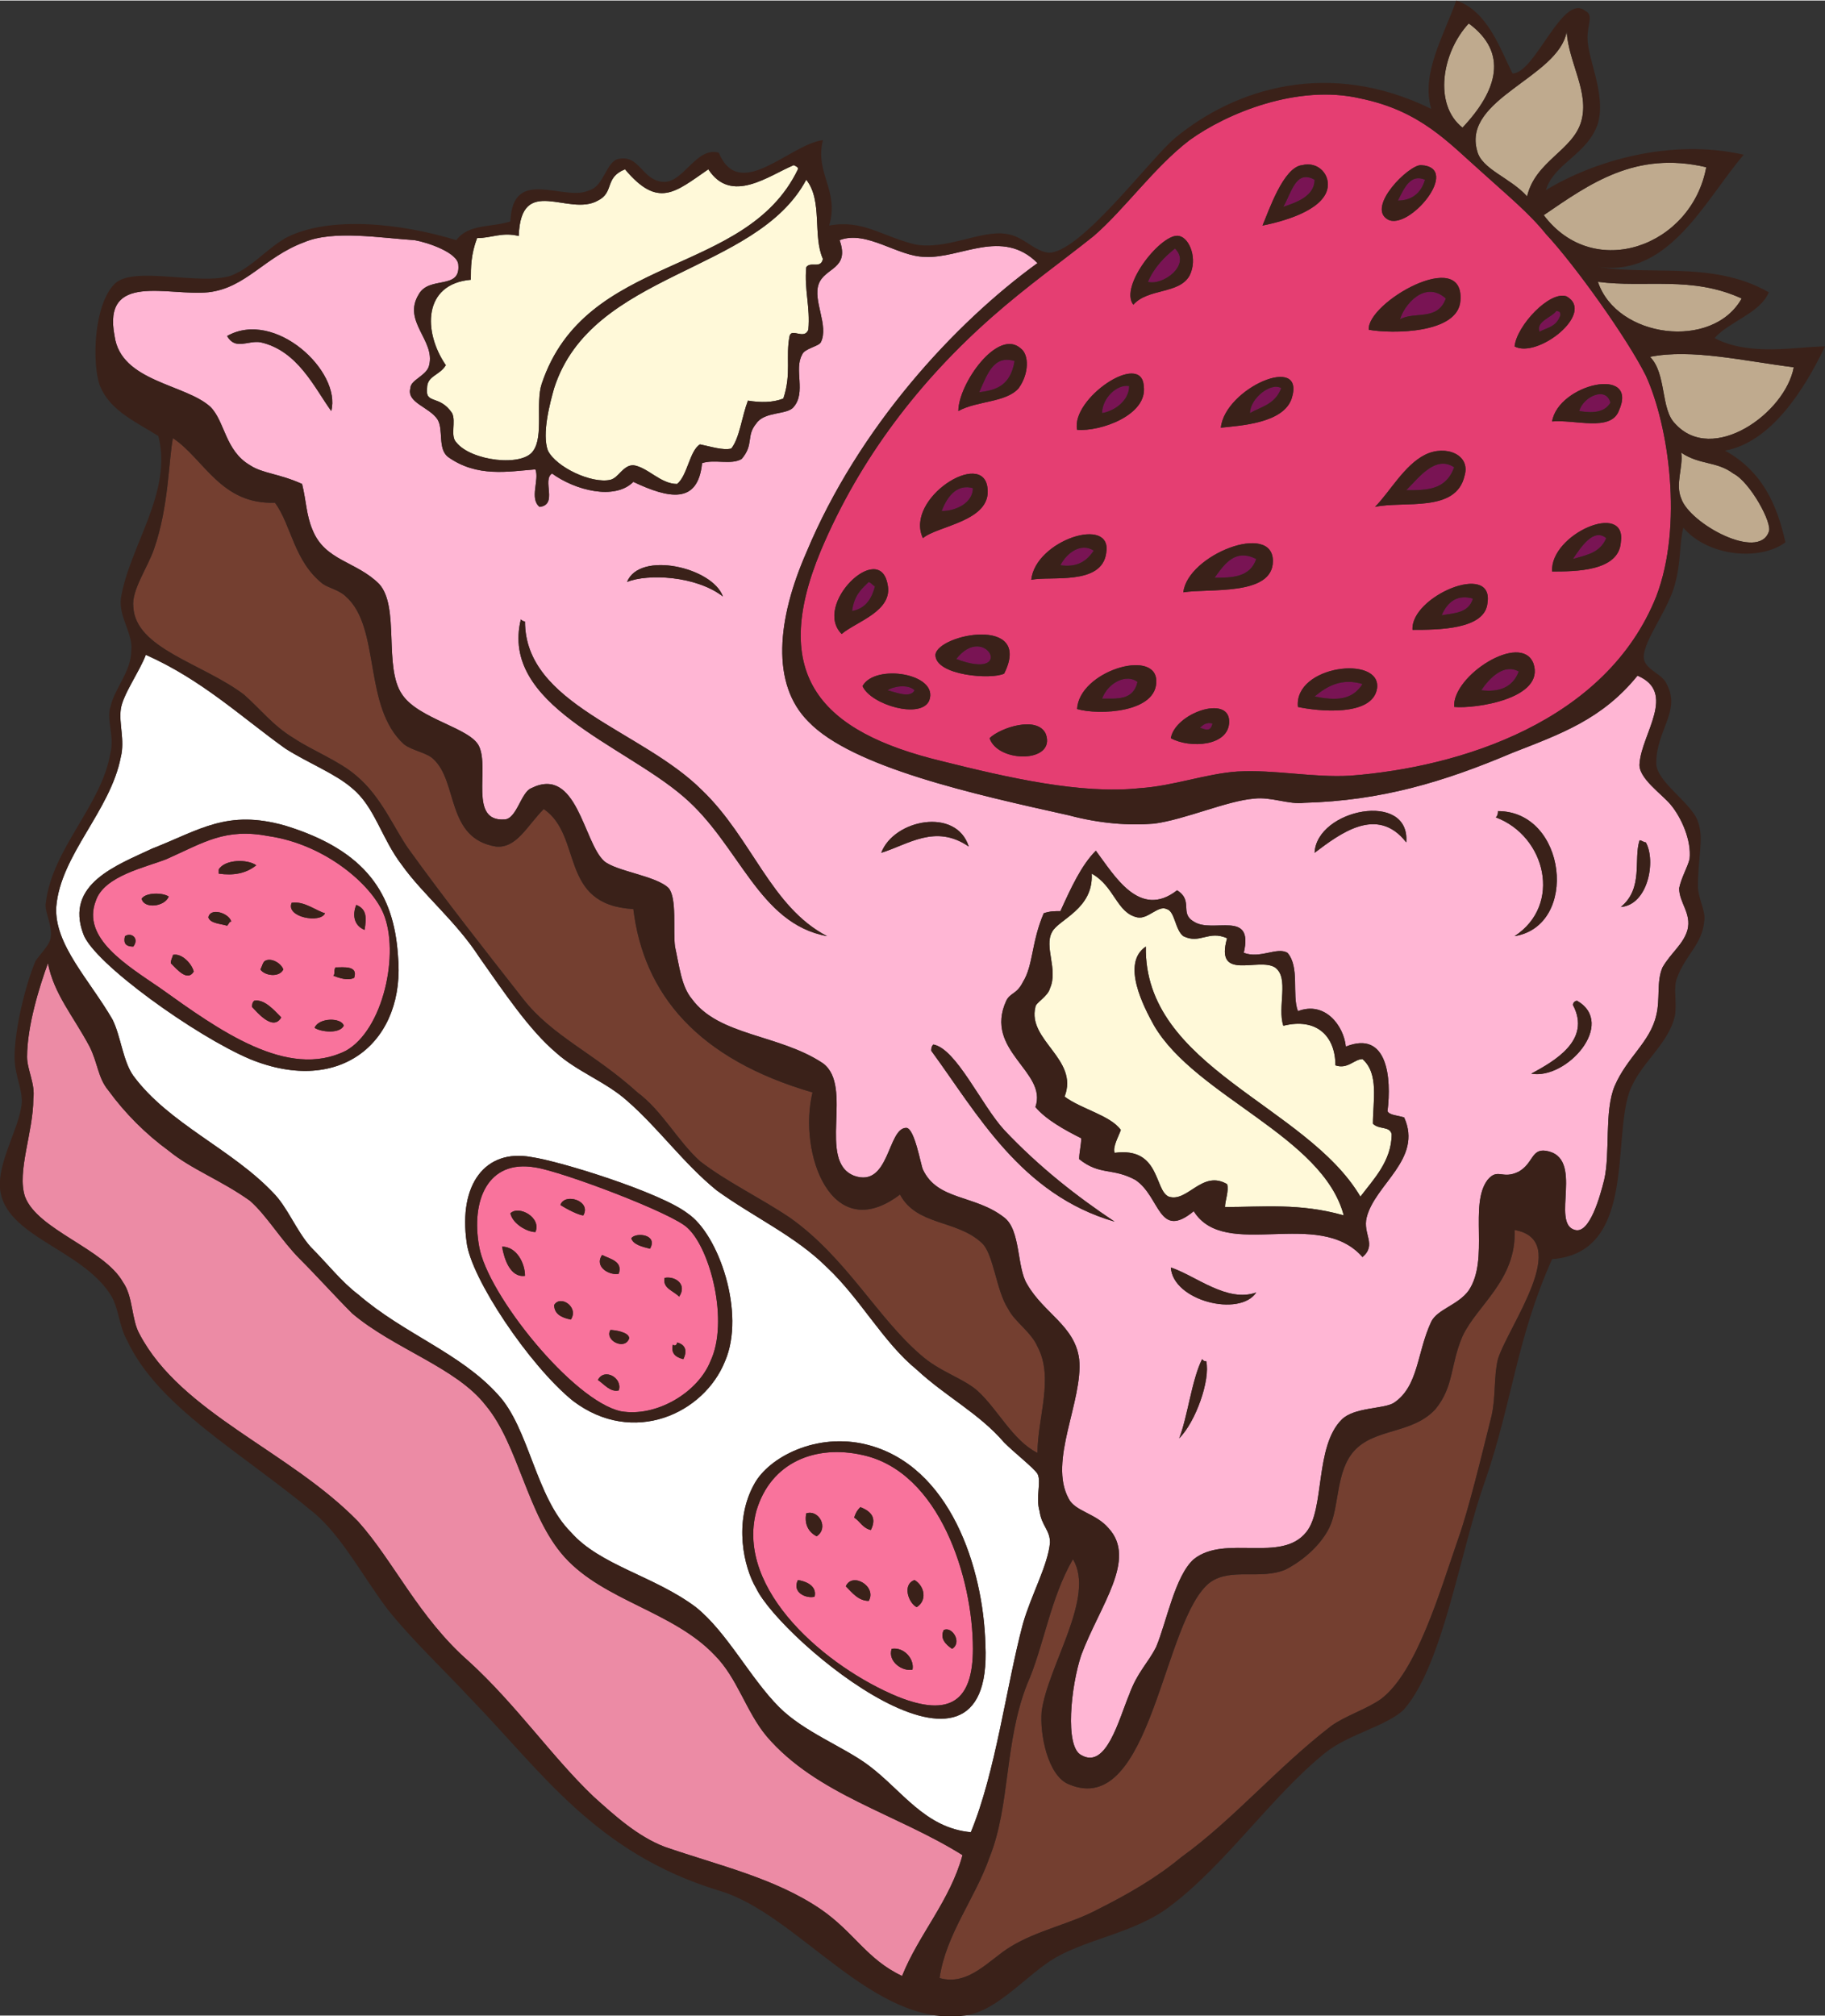 <?xml version="1.0" encoding="UTF-8"?>
<!DOCTYPE svg PUBLIC "-//W3C//DTD SVG 1.1//EN" "http://www.w3.org/Graphics/SVG/1.1/DTD/svg11.dtd">
<!-- Creator: CorelDRAW X8 -->
<svg xmlns="http://www.w3.org/2000/svg" xml:space="preserve" width="3.887in" height="4.293in" version="1.1" style="shape-rendering:geometricPrecision; text-rendering:geometricPrecision; image-rendering:optimizeQuality; fill-rule:evenodd; clip-rule:evenodd"
viewBox="0 0 876 967"
 xmlns:xlink="http://www.w3.org/1999/xlink">
 <rect x="0" y="0" width="876" height="967" fill="#333333" stroke="none"/>
 <defs>
  <style type="text/css">
   <![CDATA[
    .fil9 {fill:#3A2119;fill-rule:nonzero}
    .fil1 {fill:#743F30;fill-rule:nonzero}
    .fil3 {fill:#791454;fill-rule:nonzero}
    .fil6 {fill:#BFAA8E;fill-rule:nonzero}
    .fil2 {fill:#E53E72;fill-rule:nonzero}
    .fil4 {fill:#EC8BA5;fill-rule:nonzero}
    .fil5 {fill:#F9739C;fill-rule:nonzero}
    .fil8 {fill:#FFB6D4;fill-rule:nonzero}
    .fil0 {fill:#FFF9D9;fill-rule:nonzero}
    .fil7 {fill:white;fill-rule:nonzero}
   ]]>
  </style>
 </defs>
 <g id="Layer_x0020_1">

  <path class="fil0" d="M266 186c-2,7 -6,22 -3,30 4,8 21,16 30,14 4,-1 6,-7 11,-7 7,1 13,9 21,9 5,-4 6,-16 11,-19 5,1 11,3 15,2 4,-5 5,-15 8,-23 6,1 12,1 17,-1 4,-12 1,-20 3,-30 1,-4 7,2 9,-3 1,-11 -2,-19 -1,-30 2,-3 7,1 8,-4 -5,-11 0,-28 -8,-38 -24,45 -103,44 -121,100z"/>
  <path class="fil0" d="M214 175c-3,5 -9,5 -9,11 -1,8 6,3 12,12 2,4 -1,11 2,14 7,9 32,12 37,4 5,-7 1,-23 4,-32 21,-63 98,-51 123,-103 0,-1 0,-1 -2,-2 -12,5 -30,19 -41,2 -16,11 -24,19 -40,0 -10,4 -5,11 -13,15 -14,8 -37,-13 -38,17 -8,-2 -13,1 -20,1 -3,8 -3,14 -3,20 -23,2 -23,25 -12,41z"/>
  <path class="fil1" d="M141 354c9,6 22,11 30,18 12,10 18,25 25,35 18,25 37,49 55,72 14,18 34,26 55,45 12,9 19,23 30,33 13,10 28,17 43,27 27,19 42,48 63,66 9,8 20,11 27,17 10,9 17,24 29,30 0,-17 8,-36 0,-51 -3,-7 -11,-12 -14,-18 -6,-9 -7,-27 -13,-32 -12,-11 -31,-8 -39,-23 -33,25 -49,-20 -42,-49 -55,-16 -81,-47 -86,-88 -36,-2 -24,-35 -43,-48 -8,8 -13,19 -23,18 -24,-4 -18,-31 -30,-42 -3,-3 -10,-4 -14,-7 -20,-18 -11,-56 -28,-71 -3,-3 -8,-4 -11,-6 -14,-11 -15,-28 -23,-39 -26,1 -34,-21 -49,-31 -2,10 -2,33 -9,53 -3,9 -11,20 -10,28 1,20 33,27 53,42 8,7 14,15 24,21z"/>
  <path class="fil2" d="M394 264c-25,60 0,87 58,101 32,8 67,16 95,13 16,-1 32,-7 47,-8 18,-1 36,3 54,2 53,-4 123,-26 147,-86 13,-34 6,-82 -5,-106 -9,-18 -34,-53 -48,-68 -8,-10 -19,-19 -30,-29 -17,-15 -30,-30 -59,-36 -30,-7 -64,7 -82,20 -17,13 -31,33 -46,46 -15,12 -32,24 -49,39 -34,30 -63,67 -82,112zm10 40c-14,-14 18,-45 22,-24 3,13 -15,18 -22,24zm10 25c6,-11 37,-6 32,7 -4,9 -28,2 -32,-7zm148 25c2,-12 28,-21 28,-8 0,12 -19,13 -28,8zm61 -15c-2,-20 40,-25 38,-9 -2,14 -29,11 -38,9zm75 0c-1,-15 32,-36 38,-21 6,17 -28,22 -38,21zm80 -79c-1,14 -22,14 -33,14 -1,-18 36,-34 33,-14zm-1 -63c-4,10 -21,4 -32,5 3,-18 42,-27 32,-5zm-25 -55c14,8 -14,30 -25,24 1,-10 17,-27 25,-24zm-38 147c-1,13 -24,13 -36,13 -1,-16 39,-33 36,-13zm-11 -61c-4,18 -29,12 -43,15 7,-7 14,-20 24,-25 10,-5 22,0 19,10zm-2 -84c-1,16 -33,16 -44,14 -1,-13 46,-40 44,-14zm-19 -65c20,1 -6,32 -16,26 -10,-6 10,-26 16,-26zm-71 190c0,17 -31,13 -43,15 2,-18 43,-34 43,-15zm9 -78c-4,12 -25,13 -34,14 2,-19 41,-36 34,-14zm5 -112c8,-2 14,5 12,12 -3,10 -21,15 -31,17 3,-7 10,-28 19,-29zm-70 247c1,16 -28,17 -38,14 1,-18 37,-29 38,-14zm-80 28c5,-5 23,-11 27,-2 5,14 -23,14 -27,2zm56 -89c-2,16 -27,11 -36,13 2,-19 39,-31 36,-13zm35 -152c5,1 9,11 5,19 -5,9 -20,6 -27,14 -7,-9 14,-35 22,-33zm-17 72c2,14 -21,22 -32,21 -3,-15 31,-38 32,-21zm-67 138c-6,3 -33,1 -33,-9 1,-10 47,-19 33,9zm-39 -65c-9,-19 29,-43 31,-24 2,16 -24,18 -31,24zm47 -91c4,3 4,12 -1,19 -6,7 -20,6 -29,11 0,-13 19,-40 30,-30z"/>
  <path class="fil3" d="M487 173c-10,-3 -13,6 -17,15 8,-1 15,-3 17,-15z"/>
  <path class="fil4" d="M343 794c-20,-21 -53,-26 -72,-47 -18,-20 -22,-54 -38,-73 -14,-18 -44,-27 -64,-44 -8,-8 -17,-18 -25,-26 -9,-9 -16,-21 -24,-28 -14,-10 -28,-15 -39,-24 -11,-8 -21,-18 -29,-29 -5,-6 -5,-13 -9,-21 -8,-15 -17,-25 -20,-40 -4,11 -10,30 -10,45 0,6 4,13 3,20 0,16 -8,35 -4,47 6,16 38,25 47,41 5,7 4,18 8,25 20,38 72,56 105,90 17,19 29,46 53,67 23,21 40,46 60,65 10,9 21,19 34,24 26,9 53,15 75,30 16,11 22,24 39,32 8,-20 23,-36 29,-58 -32,-20 -70,-29 -94,-57 -10,-12 -14,-28 -25,-39z"/>
  <path class="fil3" d="M542 185c-6,-1 -13,6 -13,13 6,-1 13,-6 13,-13z"/>
  <path class="fil3" d="M509 271c7,1 12,-1 16,-7 -6,-4 -13,1 -16,7z"/>
  <path class="fil3" d="M452 245c7,0 15,-4 15,-11 -7,-2 -12,3 -15,11z"/>
  <path class="fil3" d="M459 316c29,11 14,-18 0,0l0 0z"/>
  <path class="fil3" d="M564 119c-5,4 -10,9 -13,16 7,2 21,-8 13,-16z"/>
  <path class="fil5" d="M330 589c-7,-7 -60,-27 -73,-29 -23,-4 -31,16 -27,38 4,23 45,74 68,79 17,3 37,-9 43,-24 9,-19 0,-54 -11,-64zm-85 -7c4,-4 15,2 12,9 -4,0 -11,-4 -12,-9zm-4 16c7,0 11,8 11,14 -7,1 -10,-8 -11,-14zm28 -20c2,-6 15,-2 11,5 -2,0 -8,-3 -11,-5zm5 55c-5,-1 -8,-3 -8,-7 3,-5 12,1 8,7zm15 -31c4,2 10,3 8,9 -4,1 -12,-3 -8,-9zm23 -3c-4,-1 -8,-2 -9,-5 2,-3 13,-2 9,5zm-19 39c2,0 9,1 9,4 -2,6 -12,1 -9,-4zm-6 24c3,-6 12,-1 10,5 -4,1 -7,-3 -10,-5zm39 -40c-3,-3 -8,-4 -7,-9 5,-1 11,3 7,9zm-1 22c4,1 5,4 3,8 -4,-1 -6,-3 -5,-7 1,1 2,0 2,-1z"/>
  <path class="fil5" d="M129 401c-21,-4 -31,3 -49,11 -10,4 -30,8 -34,20 -7,18 15,31 31,42 28,20 61,44 89,30 18,-10 26,-47 18,-66 -6,-14 -28,-33 -55,-37zm-65 53c-3,0 -5,-1 -4,-5 3,-2 7,1 4,5zm4 -23c2,-3 10,-3 13,-1 -2,5 -12,6 -13,1zm14 31c0,-2 1,-3 1,-4 4,-1 9,4 10,8 -3,5 -8,-1 -11,-4zm27 -18c-3,-1 -8,-1 -9,-4 1,-5 10,-2 11,2 -1,0 -1,1 -2,2zm-4 -25c0,-1 0,-2 0,-2 3,-5 14,-5 18,-2 -5,4 -11,5 -18,4zm70 27c-5,-2 -6,-7 -4,-12 5,2 5,6 4,12zm-5 23c-2,1 -5,1 -10,-1 1,-1 0,-2 1,-4 4,0 11,-1 9,5zm-43 -8c3,-2 8,1 9,4 -2,4 -9,3 -11,0 1,-2 1,-3 2,-4zm-6 22c0,-1 0,-2 1,-3 5,-1 10,5 13,8 -4,7 -12,-3 -14,-5zm19 -50c6,-1 12,4 16,5 -2,5 -19,2 -16,-5zm11 60c2,-5 13,-5 14,-1 -2,4 -11,3 -14,1z"/>
  <path class="fil3" d="M409 293c5,-1 9,-4 11,-12 -1,0 -1,-1 -3,-2 -3,3 -7,6 -8,14z"/>
  <path class="fil3" d="M576 349c3,1 5,2 6,-2 -3,-1 -5,1 -6,2z"/>
  <path class="fil3" d="M426 331c4,1 11,4 13,0 -3,-3 -10,-2 -13,0z"/>
  <path class="fil3" d="M711 331c8,1 15,-1 18,-9 -7,-4 -14,3 -18,9z"/>
  <path class="fil3" d="M771 258c-6,-5 -12,4 -16,10 7,-2 13,-3 16,-10z"/>
  <path class="fil3" d="M631 334c10,2 18,2 23,-6 -10,-3 -17,1 -23,6z"/>
  <path class="fil6" d="M702 61c17,-18 22,-36 3,-50 -13,14 -17,39 -3,50z"/>
  <path class="fil6" d="M807 217c1,7 -3,15 0,22 4,12 37,30 42,16 2,-4 -9,-24 -17,-28 -8,-6 -16,-4 -25,-10z"/>
  <path class="fil6" d="M733 94c4,-17 22,-22 26,-36 4,-14 -6,-28 -7,-43 -4,22 -50,32 -43,57 2,9 16,13 24,22z"/>
  <path class="fil6" d="M804 203c18,20 53,-5 57,-27 -24,-3 -49,-9 -69,-5 8,8 5,25 12,32z"/>
  <path class="fil6" d="M819 80c-34,-8 -56,8 -78,23 24,32 71,15 78,-23z"/>
  <path class="fil6" d="M836 143c-24,-11 -46,-5 -69,-8 9,27 55,33 69,8z"/>
  <path class="fil3" d="M603 268c-10,-5 -15,2 -20,9 8,0 17,0 20,-9z"/>
  <path class="fil3" d="M684 86c-7,-3 -10,4 -13,10 6,0 11,-3 13,-10z"/>
  <path class="fil3" d="M600 198c5,-3 12,-4 15,-12 -5,-3 -15,5 -15,12z"/>
  <path class="fil3" d="M546 327c-5,-4 -14,0 -17,8 7,0 15,1 17,-8z"/>
  <path class="fil3" d="M631 86c-9,-5 -11,6 -15,13 6,-2 15,-5 15,-13z"/>
  <path class="fil3" d="M749 151c0,-1 0,-2 -2,-2 -2,3 -10,5 -8,10 3,-2 8,-2 10,-8z"/>
  <path class="fil3" d="M773 193c-2,-8 -13,-3 -15,4 6,1 12,1 15,-4z"/>
  <path class="fil3" d="M694 143c-10,-9 -20,3 -22,10 7,-4 18,1 22,-10z"/>
  <path class="fil3" d="M698 224c-9,-6 -17,5 -23,11 10,0 19,0 23,-11z"/>
  <path class="fil3" d="M707 287c-7,-2 -12,1 -15,8 6,-1 13,-1 15,-8z"/>
  <path class="fil0" d="M659 539c0,-11 3,-24 -5,-31 -4,0 -7,5 -13,3 0,-14 -9,-23 -25,-19 -3,-9 3,-23 -4,-28 -8,-5 -29,7 -23,-14 -9,-4 -13,3 -21,-1 -4,-3 -4,-12 -8,-13 -4,-2 -9,5 -14,4 -10,-2 -11,-15 -22,-21 1,17 -16,22 -19,28 -4,7 3,18 -1,27 -1,4 -7,7 -7,9 -4,16 21,25 14,43 8,6 22,9 27,16 -1,3 -4,8 -3,11 22,-3 19,18 26,21 9,3 16,-13 28,-6 1,3 -1,8 -1,11 18,0 36,-2 57,4 -10,-38 -71,-57 -91,-91 -5,-9 -16,-30 -4,-38 -1,58 77,76 103,120 6,-8 15,-17 15,-30 -1,-4 -6,-2 -9,-5z"/>
  <path class="fil1" d="M719 652c5,-16 36,-57 8,-62 1,24 -18,36 -25,51 -6,14 -4,24 -13,35 -11,12 -29,9 -39,20 -9,10 -7,27 -12,37 -5,10 -15,17 -21,20 -12,5 -26,-1 -36,6 -23,17 -28,114 -68,97 -10,-4 -14,-24 -13,-35 3,-22 26,-55 15,-73 -11,19 -14,42 -22,60 -11,28 -8,58 -18,83 -7,20 -21,37 -24,58 14,4 24,-9 34,-15 13,-8 29,-11 42,-18 14,-7 28,-15 40,-25 25,-18 46,-43 72,-63 7,-5 17,-8 24,-13 17,-13 28,-51 37,-77 5,-14 11,-39 16,-59 2,-9 1,-19 3,-27z"/>
  <path class="fil7" d="M504 740c0,-6 -4,-8 -5,-15 -2,-7 1,-14 -1,-18 -2,-3 -11,-10 -16,-15 -12,-14 -28,-22 -42,-35 -16,-13 -27,-34 -43,-49 -15,-15 -35,-24 -53,-37 -16,-13 -28,-30 -43,-43 -10,-9 -24,-14 -34,-23 -13,-11 -25,-29 -37,-46 -11,-17 -27,-30 -37,-44 -10,-13 -13,-28 -24,-37 -8,-7 -21,-12 -32,-19 -21,-15 -40,-33 -67,-45 -3,8 -11,19 -12,26 -1,7 2,15 0,23 -5,26 -29,47 -31,72 -1,18 16,35 27,54 4,8 5,20 10,27 17,23 47,35 67,56 7,7 11,18 18,26 8,8 15,17 23,23 22,19 49,28 67,48 15,16 18,49 35,66 14,16 40,21 60,36 15,12 26,34 40,48 12,12 31,19 43,28 16,12 27,30 49,32 12,-29 17,-70 25,-100 4,-14 12,-28 13,-39zm-384 -232c-26,-11 -75,-46 -80,-60 -9,-24 16,-33 33,-41 23,-9 36,-19 64,-11 39,12 52,33 54,62 4,41 -27,68 -71,50zm228 145c-10,25 -44,41 -73,19 -21,-17 -49,-59 -51,-76 -4,-28 9,-45 31,-41 14,2 62,17 75,27 15,10 28,48 18,71zm15 109c-6,-10 -11,-32 -1,-50 7,-13 30,-25 54,-19 40,10 56,59 57,96 4,83 -98,-2 -110,-27z"/>
  <path class="fil5" d="M414 698c-22,-5 -44,3 -51,27 -10,38 34,75 68,89 25,10 36,2 36,-23 0,-34 -16,-85 -53,-93zm-27 28c6,-2 11,7 5,11 -4,-2 -6,-6 -5,-11zm-4 32c6,1 9,4 8,8 -4,1 -11,-2 -8,-8zm30 -35c5,2 8,5 5,11 -4,-1 -5,-4 -8,-6 1,-3 2,-4 3,-5zm4 45c-5,0 -8,-4 -11,-7 3,-7 15,0 11,7zm22 -10c5,3 6,10 1,13 -4,-2 -7,-11 -1,-13zm-11 33c6,-1 11,5 10,10 -5,1 -12,-4 -10,-10zm29 0c-3,-2 -6,-5 -4,-9 4,-2 9,6 4,9z"/>
  <path class="fil8" d="M810 446c2,-8 -4,-13 -4,-20 1,-5 4,-10 5,-14 1,-9 -4,-20 -9,-26 -4,-5 -16,-13 -15,-20 1,-14 18,-34 -1,-42 -17,21 -37,28 -60,37 -33,14 -63,23 -100,24 -7,1 -16,-3 -24,-2 -13,1 -33,10 -48,12 -12,1 -26,0 -41,-4 -45,-10 -104,-23 -125,-45 -18,-18 -15,-49 -1,-81 25,-60 71,-110 111,-139 -17,-17 -37,-2 -54,-3 -13,0 -28,-13 -41,-8 5,14 -7,13 -10,21 -3,8 5,20 1,28 -1,2 -8,3 -9,6 -4,7 2,18 -4,25 -3,4 -14,2 -18,8 -5,6 -1,10 -7,17 -5,3 -13,0 -19,2 -2,20 -16,17 -33,9 -9,9 -28,4 -39,-4 -5,3 3,15 -6,16 -5,-4 0,-13 -2,-18 -13,1 -28,4 -42,-6 -5,-4 -2,-13 -5,-18 -4,-6 -15,-8 -13,-15 0,-4 8,-6 9,-11 3,-12 -13,-21 -5,-34 5,-9 20,-2 19,-14 0,-6 -15,-11 -21,-12 -16,-1 -39,-5 -53,1 -19,7 -28,22 -46,24 -19,2 -51,-10 -45,21 3,22 34,23 46,34 7,7 7,21 19,28 6,4 14,4 25,9 2,8 2,15 5,22 6,15 21,15 32,26 10,11 2,40 11,53 8,12 33,16 37,25 5,11 -5,36 12,35 6,0 8,-13 13,-15 22,-11 25,26 35,35 6,5 25,7 31,13 4,5 2,20 3,28 2,9 3,19 8,25 13,18 42,17 63,31 15,11 -3,47 15,54 17,6 16,-23 25,-23 4,0 7,18 8,20 7,15 25,12 39,23 8,6 6,24 11,32 8,14 23,20 25,36 2,20 -15,49 -5,67 3,6 13,7 19,14 14,15 -4,37 -13,61 -5,15 -8,44 0,48 12,7 18,-17 23,-29 4,-11 9,-15 13,-23 5,-12 9,-34 18,-42 15,-12 42,2 54,-13 9,-11 4,-41 17,-54 6,-6 20,-5 25,-8 12,-8 11,-24 18,-39 3,-6 13,-8 18,-15 10,-15 0,-41 9,-53 5,-6 7,0 15,-4 7,-4 6,-11 13,-10 19,3 2,35 14,38 7,2 12,-16 14,-24 3,-13 0,-33 5,-45 6,-14 17,-21 20,-34 2,-8 0,-16 3,-23 4,-7 10,-11 12,-18zm-685 -282c-6,-1 -12,4 -16,-3 23,-13 55,17 50,36 -8,-11 -16,-29 -34,-33zm222 122c-13,-10 -36,-11 -46,-7 6,-15 41,-7 46,7zm-19 96c-29,-25 -88,-44 -78,-85 1,1 2,1 2,1 0,40 56,52 85,81 24,23 33,56 60,70 -33,-6 -42,-44 -69,-67zm95 27c6,-16 36,-22 42,-3 -16,-11 -29,-1 -42,3zm252 -5c-14,-18 -32,-4 -44,5 1,-21 46,-30 44,-5zm-228 100c0,-1 0,-2 1,-3 11,2 23,29 34,41 17,18 35,32 53,44 -45,-13 -66,-52 -88,-82zm119 186c4,-10 6,-28 11,-38 1,1 1,1 2,1 2,9 -5,29 -13,37zm-4 -82c12,4 27,17 41,12 -8,12 -40,4 -41,-12zm94 -24c-2,8 5,13 -2,19 -21,-24 -66,2 -81,-22 -17,14 -16,-7 -28,-15 -11,-6 -17,-2 -27,-10 0,-3 1,-7 1,-10 -8,-4 -17,-9 -22,-15 6,-17 -25,-27 -14,-51 2,-4 5,-3 8,-9 5,-8 4,-19 10,-33 3,-1 5,-1 8,-1 5,-11 10,-22 17,-29 9,12 21,33 39,19 8,5 1,11 8,15 9,6 29,-6 24,15 8,3 16,-3 21,0 6,7 2,20 5,28 13,-5 22,7 23,17 20,-8 22,15 20,31 1,2 5,2 8,3 9,20 -14,32 -18,48zm71 -135c23,-15 15,-48 -9,-57 1,-1 1,-2 1,-3 33,0 39,55 8,60zm8 66c11,-6 29,-16 20,-33 0,-1 1,-2 2,-2 19,11 -5,38 -22,35zm43 -80c11,-9 6,-23 9,-32 1,0 2,1 3,1 5,9 1,30 -12,31z"/>
  <path class="fil9" d="M818 442c1,-5 -3,-11 -3,-17 0,-14 3,-23 0,-31 -3,-9 -20,-19 -20,-28 0,-16 12,-25 5,-38 -2,-5 -11,-7 -11,-13 0,-8 12,-23 15,-35 3,-11 2,-19 4,-27 12,14 37,16 49,7 -4,-18 -11,-34 -29,-44 22,-4 38,-29 48,-50 -13,0 -36,5 -53,-4 7,-8 22,-12 26,-22 -28,-16 -60,-7 -86,-13 37,9 55,-31 74,-53 -35,-8 -72,3 -95,17 4,-13 20,-17 25,-32 4,-14 -5,-31 -5,-41 0,-7 3,-11 -1,-13 -11,-9 -24,30 -35,30 -6,-12 -12,-30 -27,-35 -6,17 -17,35 -12,52 -49,-24 -94,-10 -123,14 -12,10 -46,56 -61,55 -7,-1 -12,-8 -20,-9 -12,-2 -29,8 -44,5 -16,-4 -25,-12 -41,-9 5,-17 -7,-25 -3,-41 -16,2 -40,30 -50,6 -11,-3 -17,15 -27,14 -10,-1 -11,-13 -21,-11 -6,1 -7,13 -14,15 -12,6 -37,-12 -38,15 -9,3 -20,1 -26,9 -26,-8 -61,-12 -82,-1 -10,6 -16,14 -26,18 -15,5 -47,-5 -56,4 -10,10 -11,38 -7,49 5,12 17,17 28,24 7,27 -14,53 -18,78 -1,9 6,17 5,25 0,10 -8,18 -10,27 -2,6 2,14 0,22 -4,25 -28,46 -31,72 -1,4 4,12 2,18 -1,3 -5,7 -7,10 -5,12 -10,33 -10,46 0,10 5,17 3,25 -2,11 -11,26 -10,38 2,23 39,29 53,51 4,6 4,15 8,22 15,32 54,53 90,83 13,11 23,30 35,46 12,15 27,29 40,43 34,35 60,74 119,92 38,11 74,66 118,60 16,-2 30,-20 44,-28 16,-9 38,-12 54,-24 27,-20 49,-53 75,-74 11,-9 30,-13 38,-21 19,-22 27,-77 39,-110 13,-38 15,-68 32,-106 40,-3 29,-56 37,-80 5,-14 19,-23 22,-37 1,-7 -1,-13 1,-18 4,-11 12,-16 13,-27zm14 -215c8,4 19,24 17,28 -5,14 -38,-4 -42,-16 -3,-7 1,-15 0,-22 9,6 17,4 25,10zm29 -51c-4,22 -39,47 -57,27 -7,-7 -4,-24 -12,-32 20,-4 45,2 69,5zm-25 -33c-14,25 -60,19 -69,-8 23,3 45,-3 69,8zm-17 -63c-7,38 -54,55 -78,23 22,-15 44,-31 78,-23zm-67 -65c1,15 11,29 7,43 -4,14 -22,19 -26,36 -8,-9 -22,-13 -24,-22 -7,-25 39,-35 43,-57zm-47 -4c19,14 14,32 -3,50 -14,-11 -10,-36 3,-50zm-180 102c15,-13 29,-33 46,-46 18,-13 52,-27 82,-20 29,6 42,21 59,36 11,10 22,19 30,29 14,15 39,50 48,68 11,24 18,72 5,106 -24,60 -94,82 -147,86 -18,1 -36,-3 -54,-2 -15,1 -31,7 -47,8 -28,3 -63,-5 -95,-13 -58,-14 -83,-41 -58,-101 19,-45 48,-82 82,-112 17,-15 34,-27 49,-39zm-130 11c-1,5 -6,1 -8,4 -1,11 2,19 1,30 -2,5 -8,-1 -9,3 -2,10 1,18 -3,30 -5,2 -11,2 -17,1 -3,8 -4,18 -8,23 -4,1 -10,-1 -15,-2 -5,3 -6,15 -11,19 -8,0 -14,-8 -21,-9 -5,0 -7,6 -11,7 -9,2 -26,-6 -30,-14 -3,-8 1,-23 3,-30 18,-56 97,-55 121,-100 8,10 3,27 8,38zm-166 -10c7,0 12,-3 20,-1 1,-30 24,-9 38,-17 8,-4 3,-11 13,-15 16,19 24,11 40,0 11,17 29,3 41,-2 2,1 2,1 2,2 -25,52 -102,40 -123,103 -3,9 1,25 -4,32 -5,8 -30,5 -37,-4 -3,-3 0,-10 -2,-14 -6,-9 -13,-4 -12,-12 0,-6 6,-6 9,-11 -11,-16 -11,-39 12,-41 0,-6 0,-12 3,-20zm-165 177c-1,-8 7,-19 10,-28 7,-20 7,-43 9,-53 15,10 23,32 49,31 8,11 9,28 23,39 3,2 8,3 11,6 17,15 8,53 28,71 4,3 11,4 14,7 12,11 6,38 30,42 10,1 15,-10 23,-18 19,13 7,46 43,48 5,41 31,72 86,88 -7,29 9,74 42,49 8,15 27,12 39,23 6,5 7,23 13,32 3,6 11,11 14,18 8,15 0,34 0,51 -12,-6 -19,-21 -29,-30 -7,-6 -18,-9 -27,-17 -21,-18 -36,-47 -63,-66 -15,-10 -30,-17 -43,-27 -11,-10 -18,-24 -30,-33 -21,-19 -41,-27 -55,-45 -18,-23 -37,-47 -55,-72 -7,-10 -13,-25 -25,-35 -8,-7 -21,-12 -30,-18 -10,-6 -16,-14 -24,-21 -20,-15 -52,-22 -53,-42zm369 657c-17,-8 -23,-21 -39,-32 -22,-15 -49,-21 -75,-30 -13,-5 -24,-15 -34,-24 -20,-19 -37,-44 -60,-65 -24,-21 -36,-48 -53,-67 -33,-34 -85,-52 -105,-90 -4,-7 -3,-18 -8,-25 -9,-16 -41,-25 -47,-41 -4,-12 4,-31 4,-47 1,-7 -3,-14 -3,-20 0,-15 6,-34 10,-45 3,15 12,25 20,40 4,8 4,15 9,21 8,11 18,21 29,29 11,9 25,14 39,24 8,7 15,19 24,28 8,8 17,18 25,26 20,17 50,26 64,44 16,19 20,53 38,73 19,21 52,26 72,47 11,11 15,27 25,39 24,28 62,37 94,57 -6,22 -21,38 -29,58zm33 -69c-22,-2 -33,-20 -49,-32 -12,-9 -31,-16 -43,-28 -14,-14 -25,-36 -40,-48 -20,-15 -46,-20 -60,-36 -17,-17 -20,-50 -35,-66 -18,-20 -45,-29 -67,-48 -8,-6 -15,-15 -23,-23 -7,-8 -11,-19 -18,-26 -20,-21 -50,-33 -67,-56 -5,-7 -6,-19 -10,-27 -11,-19 -28,-36 -27,-54 2,-25 26,-46 31,-72 2,-8 -1,-16 0,-23 1,-7 9,-18 12,-26 27,12 46,30 67,45 11,7 24,12 32,19 11,9 14,24 24,37 10,14 26,27 37,44 12,17 24,35 37,46 10,9 24,14 34,23 15,13 27,30 43,43 18,13 38,22 53,37 16,15 27,36 43,49 14,13 30,21 42,35 5,5 14,12 16,15 2,4 -1,11 1,18 1,7 5,9 5,15 -1,11 -9,25 -13,39 -8,30 -13,71 -25,100zm234 -141c-9,26 -20,64 -37,77 -7,5 -17,8 -24,13 -26,20 -47,45 -72,63 -12,10 -26,18 -40,25 -13,7 -29,10 -42,18 -10,6 -20,19 -34,15 3,-21 17,-38 24,-58 10,-25 7,-55 18,-83 8,-18 11,-41 22,-60 11,18 -12,51 -15,73 -1,11 3,31 13,35 40,17 45,-80 68,-97 10,-7 24,-1 36,-6 6,-3 16,-10 21,-20 5,-10 3,-27 12,-37 10,-11 28,-8 39,-20 9,-11 7,-21 13,-35 7,-15 26,-27 25,-51 28,5 -3,46 -8,62 -2,8 -1,18 -3,27 -5,20 -11,45 -16,59zm95 -251c-3,13 -14,20 -20,34 -5,12 -2,32 -5,45 -2,8 -7,26 -14,24 -12,-3 5,-35 -14,-38 -7,-1 -6,6 -13,10 -8,4 -10,-2 -15,4 -9,12 1,38 -9,53 -5,7 -15,9 -18,15 -7,15 -6,31 -18,39 -5,3 -19,2 -25,8 -13,13 -8,43 -17,54 -12,15 -39,1 -54,13 -9,8 -13,30 -18,42 -4,8 -9,12 -13,23 -5,12 -11,36 -23,29 -8,-4 -5,-33 0,-48 9,-24 27,-46 13,-61 -6,-7 -16,-8 -19,-14 -10,-18 7,-47 5,-67 -2,-16 -17,-22 -25,-36 -5,-8 -3,-26 -11,-32 -14,-11 -32,-8 -39,-23 -1,-2 -4,-20 -8,-20 -9,0 -8,29 -25,23 -18,-7 0,-43 -15,-54 -21,-14 -50,-13 -63,-31 -5,-6 -6,-16 -8,-25 -1,-8 1,-23 -3,-28 -6,-6 -25,-8 -31,-13 -10,-9 -13,-46 -35,-35 -5,2 -7,15 -13,15 -17,1 -7,-24 -12,-35 -4,-9 -29,-13 -37,-25 -9,-13 -1,-42 -11,-53 -11,-11 -26,-11 -32,-26 -3,-7 -3,-14 -5,-22 -11,-5 -19,-5 -25,-9 -12,-7 -12,-21 -19,-28 -12,-11 -43,-12 -46,-34 -6,-31 26,-19 45,-21 18,-2 27,-17 46,-24 14,-6 37,-2 53,-1 6,1 21,6 21,12 1,12 -14,5 -19,14 -8,13 8,22 5,34 -1,5 -9,7 -9,11 -2,7 9,9 13,15 3,5 0,14 5,18 14,10 29,7 42,6 2,5 -3,14 2,18 9,-1 1,-13 6,-16 11,8 30,13 39,4 17,8 31,11 33,-9 6,-2 14,1 19,-2 6,-7 2,-11 7,-17 4,-6 15,-4 18,-8 6,-7 0,-18 4,-25 1,-3 8,-4 9,-6 4,-8 -4,-20 -1,-28 3,-8 15,-7 10,-21 13,-5 28,8 41,8 17,1 37,-14 54,3 -40,29 -86,79 -111,139 -14,32 -17,63 1,81 21,22 80,35 125,45 15,4 29,5 41,4 15,-2 35,-11 48,-12 8,-1 17,3 24,2 37,-1 67,-10 100,-24 23,-9 43,-16 60,-37 19,8 2,28 1,42 -1,7 11,15 15,20 5,6 10,17 9,26 -1,4 -4,9 -5,14 0,7 6,12 4,20 -2,7 -8,11 -12,18 -3,7 -1,15 -3,23z"/>
  <path class="fil9" d="M666 105c10,6 36,-25 16,-26 -6,0 -26,20 -16,26zm18 -19c-2,7 -7,10 -13,10 3,-6 6,-13 13,-10z"/>
  <path class="fil9" d="M637 91c2,-7 -4,-14 -12,-12 -9,1 -16,22 -19,29 10,-2 28,-7 31,-17zm-21 8c4,-7 6,-18 15,-13 0,8 -9,11 -15,13z"/>
  <path class="fil9" d="M752 142c-8,-3 -24,14 -25,24 11,6 39,-16 25,-24zm-5 7c2,0 2,1 2,2 -2,6 -7,6 -10,8 -2,-5 6,-7 8,-10z"/>
  <path class="fil9" d="M657 158c11,2 43,2 44,-14 2,-26 -45,1 -44,14zm37 -15c-4,11 -15,6 -22,10 2,-7 12,-19 22,-10z"/>
  <path class="fil9" d="M544 146c7,-8 22,-5 27,-14 4,-8 0,-18 -5,-19 -8,-2 -29,24 -22,33zm20 -27c8,8 -6,18 -13,16 3,-7 8,-12 13,-16z"/>
  <path class="fil9" d="M777 197c10,-22 -29,-13 -32,5 11,-1 28,5 32,-5zm-4 -4c-3,5 -9,5 -15,4 2,-7 13,-12 15,-4z"/>
  <path class="fil9" d="M586 205c9,-1 30,-2 34,-14 7,-22 -32,-5 -34,14zm29 -19c-3,8 -10,9 -15,12 0,-7 10,-15 15,-12z"/>
  <path class="fil9" d="M703 228c3,-10 -9,-15 -19,-10 -10,5 -17,18 -24,25 14,-3 39,3 43,-15zm-5 -4c-4,11 -13,11 -23,11 6,-6 14,-17 23,-11z"/>
  <path class="fil9" d="M745 274c11,0 32,0 33,-14 3,-20 -34,-4 -33,14zm26 -16c-3,7 -9,8 -16,10 4,-6 10,-15 16,-10z"/>
  <path class="fil9" d="M549 185c-1,-17 -35,6 -32,21 11,1 34,-7 32,-21zm-7 0c0,7 -7,12 -13,13 0,-7 7,-14 13,-13z"/>
  <path class="fil9" d="M460 197c9,-5 23,-4 29,-11 5,-7 5,-16 1,-19 -11,-10 -30,17 -30,30zm27 -24c-2,12 -9,14 -17,15 4,-9 7,-18 17,-15z"/>
  <path class="fil9" d="M678 302c12,0 35,0 36,-13 3,-20 -37,-3 -36,13zm29 -15c-2,7 -9,7 -15,8 3,-7 8,-10 15,-8z"/>
  <path class="fil9" d="M568 284c12,-2 43,2 43,-15 0,-19 -41,-3 -43,15zm35 -16c-3,9 -12,9 -20,9 5,-7 10,-14 20,-9z"/>
  <path class="fil9" d="M443 258c7,-6 33,-8 31,-24 -2,-19 -40,5 -31,24zm9 -13c3,-8 8,-13 15,-11 0,7 -8,11 -15,11z"/>
  <path class="fil9" d="M698 339c10,1 44,-4 38,-21 -6,-15 -39,6 -38,21zm13 -8c4,-6 11,-13 18,-9 -3,8 -10,10 -18,9z"/>
  <path class="fil9" d="M495 278c9,-2 34,3 36,-13 3,-18 -34,-6 -36,13zm14 -7c3,-6 10,-11 16,-7 -4,6 -9,8 -16,7z"/>
  <path class="fil9" d="M623 339c9,2 36,5 38,-9 2,-16 -40,-11 -38,9zm8 -5c6,-5 13,-9 23,-6 -5,8 -13,8 -23,6z"/>
  <path class="fil9" d="M109 161c4,7 10,2 16,3 18,4 26,22 34,33 5,-19 -27,-49 -50,-36z"/>
  <path class="fil9" d="M404 304c7,-6 25,-11 22,-24 -4,-21 -36,10 -22,24zm5 -11c1,-8 5,-11 8,-14 2,1 2,2 3,2 -2,8 -6,11 -11,12z"/>
  <path class="fil9" d="M555 326c-1,-15 -37,-4 -38,14 10,3 39,2 38,-14zm-9 1c-2,9 -10,8 -17,8 3,-8 12,-12 17,-8z"/>
  <path class="fil9" d="M790 404c-1,0 -2,-1 -3,-1 -3,9 2,23 -9,32 13,-1 17,-22 12,-31z"/>
  <path class="fil9" d="M449 314c0,10 27,12 33,9 14,-28 -32,-19 -33,-9zm10 2c14,-18 29,11 0,0l0 0z"/>
  <path class="fil9" d="M562 354c9,5 28,4 28,-8 0,-13 -26,-4 -28,8zm14 -5c1,-1 3,-3 6,-2 -1,4 -3,3 -6,2z"/>
  <path class="fil9" d="M719 389c0,1 0,2 -1,3 24,9 32,42 9,57 31,-5 25,-60 -8,-60z"/>
  <path class="fil9" d="M347 286c-5,-14 -40,-22 -46,-7 10,-4 33,-3 46,7z"/>
  <path class="fil9" d="M675 404c2,-25 -43,-16 -44,5 12,-9 30,-23 44,-5z"/>
  <path class="fil9" d="M414 329c4,9 28,16 32,7 5,-13 -26,-18 -32,-7zm12 2c3,-2 10,-3 13,0 -2,4 -9,1 -13,0z"/>
  <path class="fil9" d="M252 298c0,0 -1,0 -2,-1 -10,41 49,60 78,85 27,23 36,61 69,67 -27,-14 -36,-47 -60,-70 -29,-29 -85,-41 -85,-81z"/>
  <path class="fil9" d="M757 480c-1,0 -2,1 -2,2 9,17 -9,27 -20,33 17,3 41,-24 22,-35z"/>
  <path class="fil9" d="M674 536c-3,-1 -7,-1 -8,-3 2,-16 0,-39 -20,-31 -1,-10 -10,-22 -23,-17 -3,-8 1,-21 -5,-28 -5,-3 -13,3 -21,0 5,-21 -15,-9 -24,-15 -7,-4 0,-10 -8,-15 -18,14 -30,-7 -39,-19 -7,7 -12,18 -17,29 -3,0 -5,0 -8,1 -6,14 -5,25 -10,33 -3,6 -6,5 -8,9 -11,24 20,34 14,51 5,6 14,11 22,15 0,3 -1,7 -1,10 10,8 16,4 27,10 12,8 11,29 28,15 15,24 60,-2 81,22 7,-6 0,-11 2,-19 4,-16 27,-28 18,-48zm-21 38c-26,-44 -104,-62 -103,-120 -12,8 -1,29 4,38 20,34 81,53 91,91 -21,-6 -39,-4 -57,-4 0,-3 2,-8 1,-11 -12,-7 -19,9 -28,6 -7,-3 -4,-24 -26,-21 -1,-3 2,-8 3,-11 -5,-7 -19,-10 -27,-16 7,-18 -18,-27 -14,-43 0,-2 6,-5 7,-9 4,-9 -3,-20 1,-27 3,-6 20,-11 19,-28 11,6 12,19 22,21 5,1 10,-6 14,-4 4,1 4,10 8,13 8,4 12,-3 21,1 -6,21 15,9 23,14 7,5 1,19 4,28 16,-4 25,5 25,19 6,2 9,-3 13,-3 8,7 5,20 5,31 3,3 8,1 9,5 0,13 -9,22 -15,30z"/>
  <path class="fil9" d="M423 409c13,-4 26,-14 42,-3 -6,-19 -36,-13 -42,3z"/>
  <path class="fil9" d="M137 396c-28,-8 -41,2 -64,11 -17,8 -42,17 -33,41 5,14 54,49 80,60 44,18 75,-9 71,-50 -2,-29 -15,-50 -54,-62zm29 108c-28,14 -61,-10 -89,-30 -16,-11 -38,-24 -31,-42 4,-12 24,-16 34,-20 18,-8 28,-15 49,-11 27,4 49,23 55,37 8,19 0,56 -18,66z"/>
  <path class="fil9" d="M448 501c-1,1 -1,2 -1,3 22,30 43,69 88,82 -18,-12 -36,-26 -53,-44 -11,-12 -23,-39 -34,-41z"/>
  <path class="fil9" d="M105 417c0,0 0,1 0,2 7,1 13,0 18,-4 -4,-3 -15,-3 -18,2z"/>
  <path class="fil9" d="M175 446c1,-6 1,-10 -4,-12 -2,5 -1,10 4,12z"/>
  <path class="fil9" d="M140 433c-3,7 14,10 16,5 -4,-1 -10,-6 -16,-5z"/>
  <path class="fil9" d="M68 431c1,5 11,4 13,-1 -3,-2 -11,-2 -13,1z"/>
  <path class="fil9" d="M100 440c1,3 6,3 9,4 1,-1 1,-2 2,-2 -1,-4 -10,-7 -11,-2z"/>
  <path class="fil9" d="M170 469c2,-6 -5,-5 -9,-5 -1,2 0,3 -1,4 5,2 8,2 10,1z"/>
  <path class="fil9" d="M136 465c-1,-3 -6,-6 -9,-4 -1,1 -1,2 -2,4 2,3 9,4 11,0z"/>
  <path class="fil9" d="M562 608c1,16 33,24 41,12 -14,5 -29,-8 -41,-12z"/>
  <path class="fil9" d="M60 449c-1,4 1,5 4,5 3,-4 -1,-7 -4,-5z"/>
  <path class="fil9" d="M83 458c0,1 -1,2 -1,4 3,3 8,9 11,4 -1,-4 -6,-9 -10,-8z"/>
  <path class="fil9" d="M151 493c3,2 12,3 14,-1 -1,-4 -12,-4 -14,1z"/>
  <path class="fil9" d="M122 480c-1,1 -1,2 -1,3 2,2 10,12 14,5 -3,-3 -8,-9 -13,-8z"/>
  <path class="fil9" d="M577 652c-5,10 -7,28 -11,38 8,-8 15,-28 13,-37 -1,0 -1,0 -2,-1z"/>
  <path class="fil9" d="M330 582c-13,-10 -61,-25 -75,-27 -22,-4 -35,13 -31,41 2,17 30,59 51,76 29,22 63,6 73,-19 10,-23 -3,-61 -18,-71zm11 71c-6,15 -26,27 -43,24 -23,-5 -64,-56 -68,-79 -4,-22 4,-42 27,-38 13,2 66,22 73,29 11,10 20,45 11,64z"/>
  <path class="fil9" d="M269 578c3,2 9,5 11,5 4,-7 -9,-11 -11,-5z"/>
  <path class="fil9" d="M312 599c4,-7 -7,-8 -9,-5 1,3 5,4 9,5z"/>
  <path class="fil9" d="M257 591c3,-7 -8,-13 -12,-9 1,5 8,9 12,9z"/>
  <path class="fil9" d="M289 602c-4,6 4,10 8,9 2,-6 -4,-7 -8,-9z"/>
  <path class="fil9" d="M319 613c-1,5 4,6 7,9 4,-6 -2,-10 -7,-9z"/>
  <path class="fil9" d="M241 598c1,6 4,15 11,14 0,-6 -4,-14 -11,-14z"/>
  <path class="fil9" d="M266 626c0,4 3,6 8,7 4,-6 -5,-12 -8,-7z"/>
  <path class="fil9" d="M328 652c2,-4 1,-7 -3,-8 0,1 -1,2 -2,1 -1,4 1,6 5,7z"/>
  <path class="fil9" d="M302 642c0,-3 -7,-4 -9,-4 -3,5 7,10 9,4z"/>
  <path class="fil9" d="M416 693c-24,-6 -47,6 -54,19 -10,18 -5,40 1,50 12,25 114,110 110,27 -1,-37 -17,-86 -57,-96zm15 121c-34,-14 -78,-51 -68,-89 7,-24 29,-32 51,-27 37,8 53,59 53,93 0,25 -11,33 -36,23z"/>
  <path class="fil9" d="M287 662c3,2 6,6 10,5 2,-6 -7,-11 -10,-5z"/>
  <path class="fil9" d="M418 734c3,-6 0,-9 -5,-11 -1,1 -2,2 -3,5 3,2 4,5 8,6z"/>
  <path class="fil9" d="M387 726c-1,5 1,9 5,11 6,-4 1,-13 -5,-11z"/>
  <path class="fil9" d="M440 771c5,-3 4,-10 -1,-13 -6,2 -3,11 1,13z"/>
  <path class="fil9" d="M406 761c3,3 6,7 11,7 4,-7 -8,-14 -11,-7z"/>
  <path class="fil9" d="M383 758c-3,6 4,9 8,8 1,-4 -2,-7 -8,-8z"/>
  <path class="fil9" d="M453 782c-2,4 1,7 4,9 5,-3 0,-11 -4,-9z"/>
  <path class="fil9" d="M428 791c-2,6 5,11 10,10 1,-5 -4,-11 -10,-10z"/>
  <path class="fil9" d="M475 354c4,12 32,12 27,-2 -4,-9 -22,-3 -27,2z"/>
 </g>
</svg>
